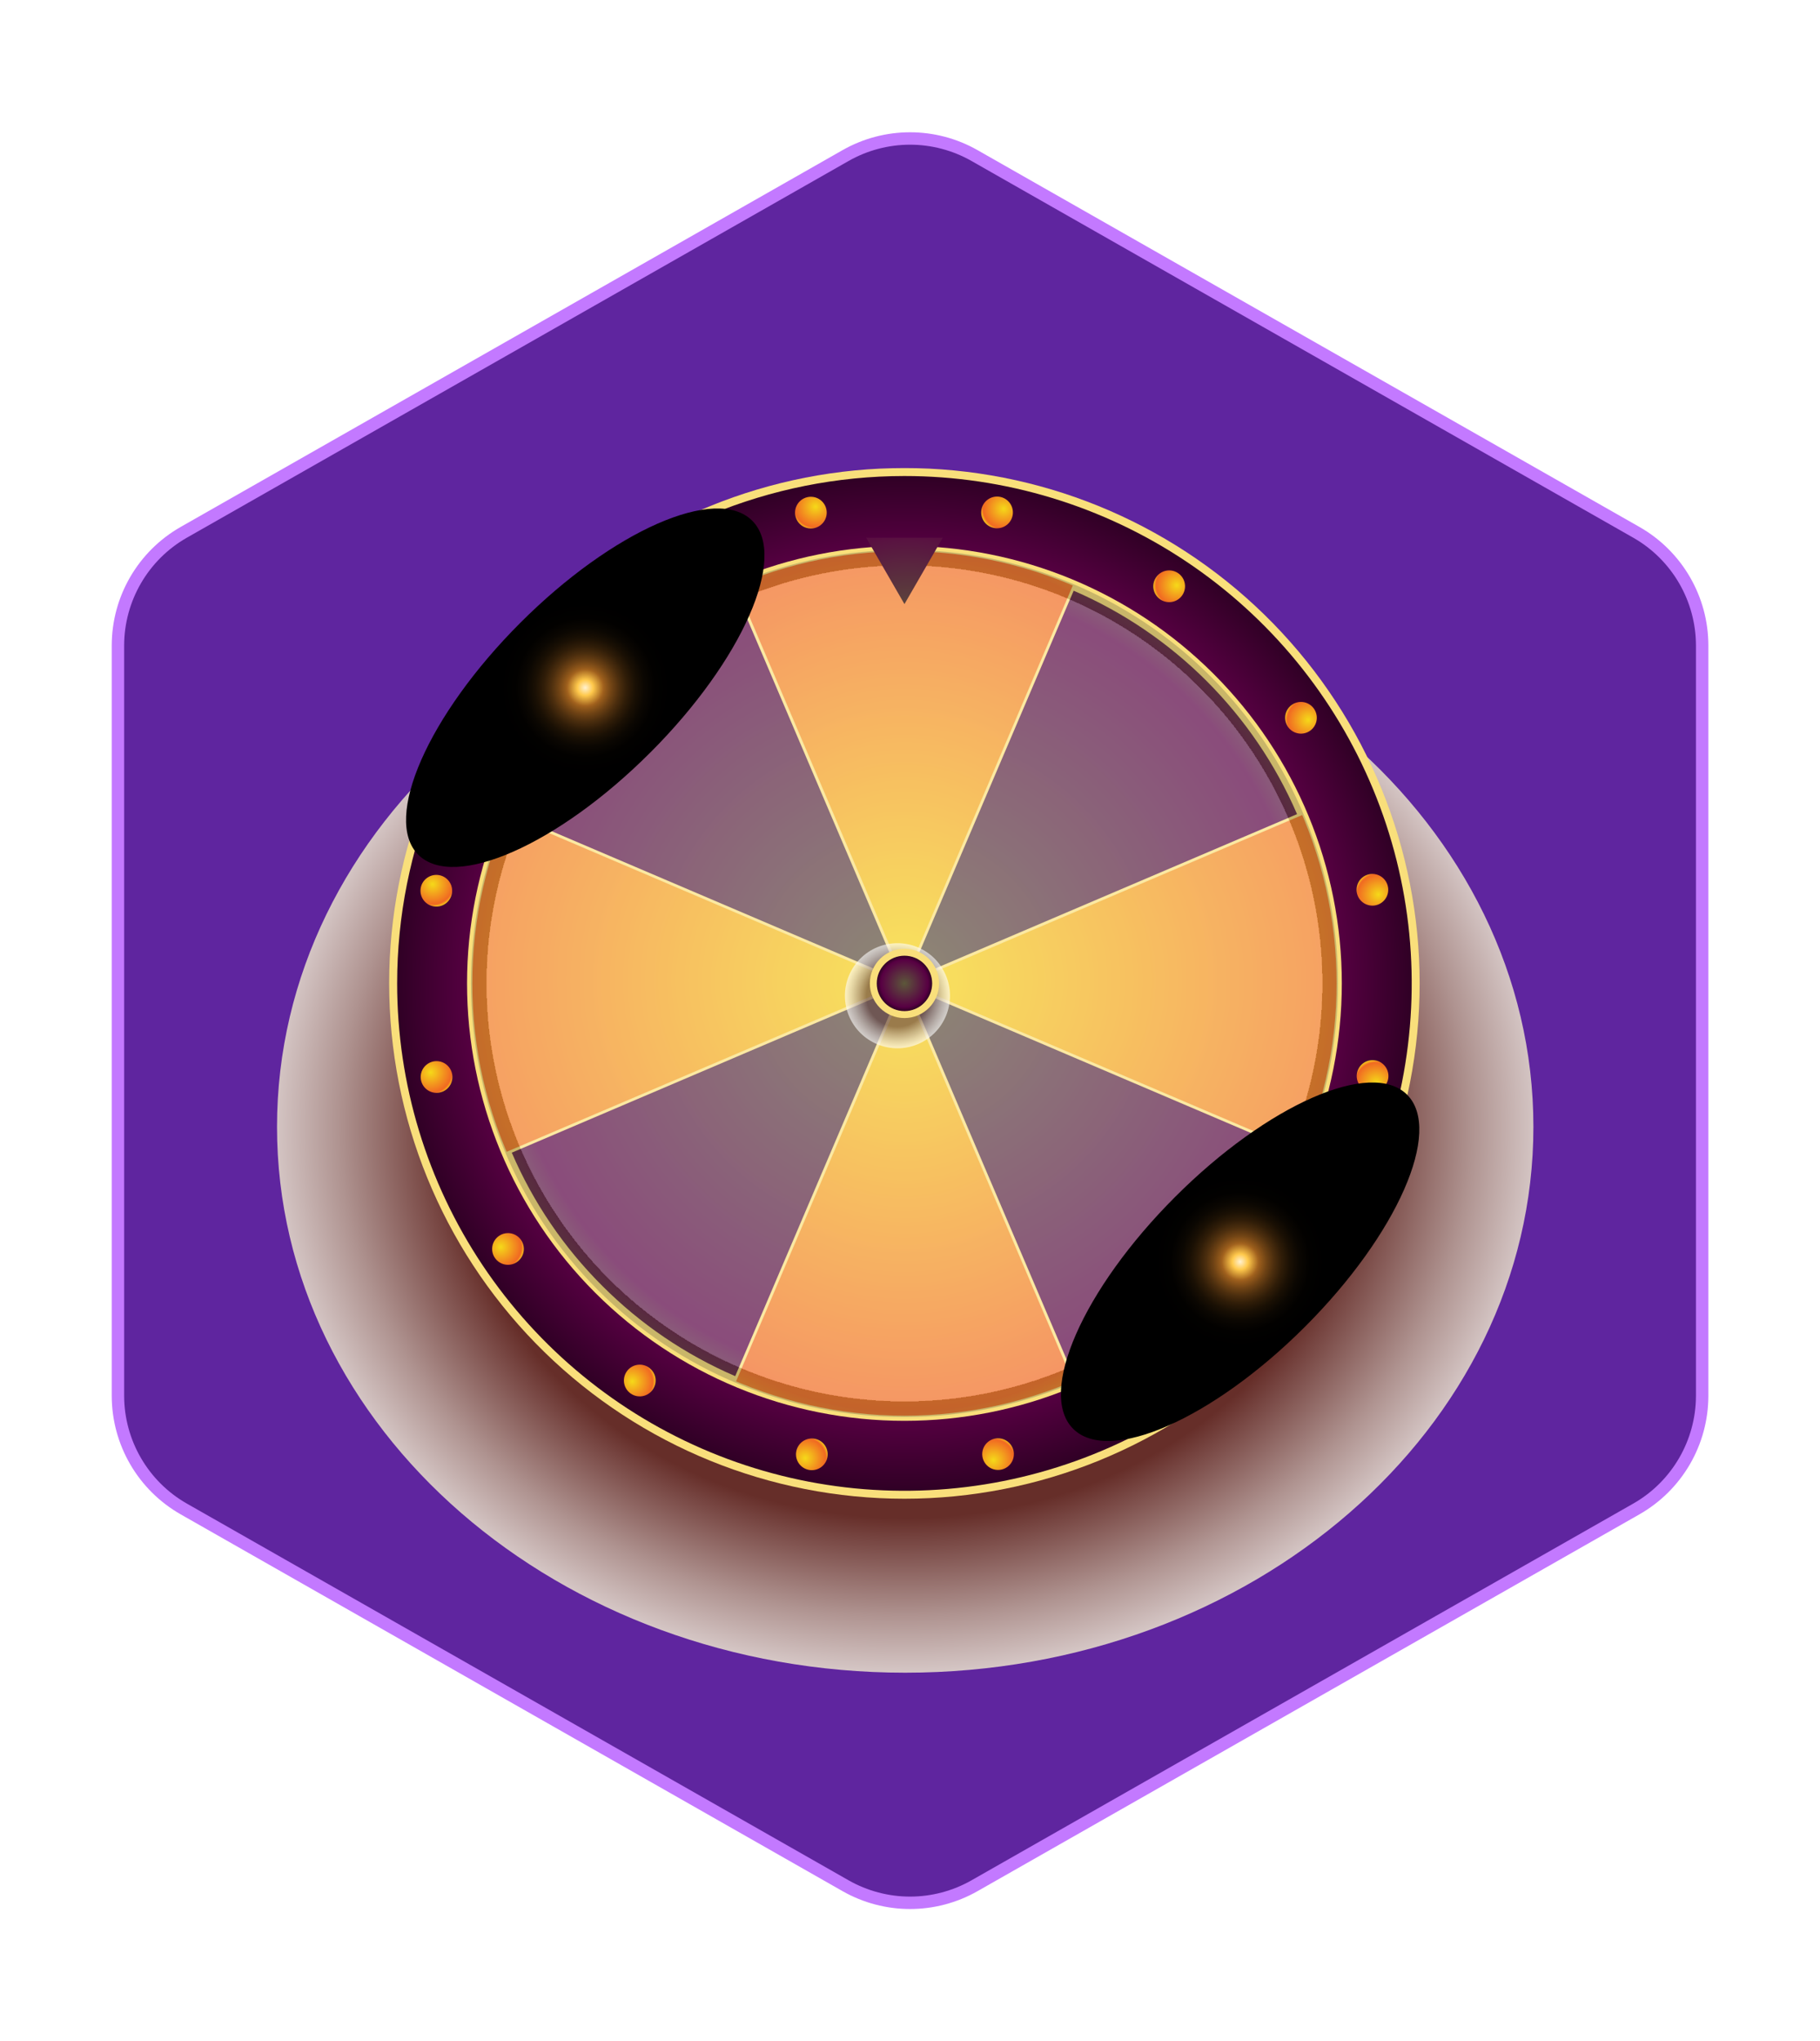 <svg xmlns="http://www.w3.org/2000/svg" xmlns:xlink="http://www.w3.org/1999/xlink" width="146.656" height="164.454" viewBox="0 0 146.656 164.454">
  <defs>
    <filter id="Polygon_13" x="0" y="0" width="146.656" height="164.454" filterUnits="userSpaceOnUse">
      <feOffset dy="3" input="SourceAlpha"/>
      <feGaussianBlur stdDeviation="3" result="blur"/>
      <feFlood flood-color="#4c0088"/>
      <feComposite operator="in" in2="blur"/>
      <feComposite in="SourceGraphic"/>
    </filter>
    <clipPath id="clip-path">
      <rect id="Rectangle_6850" data-name="Rectangle 6850" width="128.657" height="120.586" fill="none"/>
    </clipPath>
    <clipPath id="clip-path-2">
      <rect id="Rectangle_6849" data-name="Rectangle 6849" width="101.24" height="87.947" fill="none"/>
    </clipPath>
    <clipPath id="clip-path-3">
      <path id="Path_98132" data-name="Path 98132" d="M133.661,110.552c0,24.286-22.663,43.974-50.62,43.974s-50.62-19.688-50.62-43.974,22.663-43.974,50.62-43.974,50.62,19.688,50.62,43.974" transform="translate(-32.421 -66.578)" fill="none"/>
    </clipPath>
    <radialGradient id="radial-gradient" cx="0.5" cy="0.5" r="0.576" gradientUnits="objectBoundingBox">
      <stop offset="0" stop-color="#662e29"/>
      <stop offset="0.626" stop-color="#662e29"/>
      <stop offset="0.658" stop-color="#75433f"/>
      <stop offset="0.783" stop-color="#af9390"/>
      <stop offset="0.885" stop-color="#dacdcc"/>
      <stop offset="0.96" stop-color="#f4f1f1"/>
      <stop offset="1" stop-color="#fff"/>
    </radialGradient>
    <clipPath id="clip-path-4">
      <path id="Path_98133" data-name="Path 98133" d="M92.53,43.871a41.518,41.518,0,1,0,3.977,0c-.659-.031-1.321-.045-1.987-.045s-1.331.017-1.99.045" transform="translate(-53 -43.826)" fill="none"/>
    </clipPath>
    <linearGradient id="linear-gradient" x1="-0.041" y1="1.008" x2="-0.037" y2="1.008" gradientUnits="objectBoundingBox">
      <stop offset="0" stop-color="#f9df7b"/>
      <stop offset="0.204" stop-color="#b57e10"/>
      <stop offset="0.264" stop-color="#b78113"/>
      <stop offset="0.323" stop-color="#be8c1f"/>
      <stop offset="0.38" stop-color="#cb9d33"/>
      <stop offset="0.438" stop-color="#dcb64e"/>
      <stop offset="0.494" stop-color="#f2d671"/>
      <stop offset="0.508" stop-color="#f9df7b"/>
      <stop offset="0.519" stop-color="#fff3a6"/>
      <stop offset="0.593" stop-color="#f9df7b"/>
      <stop offset="0.843" stop-color="#b57e10"/>
      <stop offset="0.95" stop-color="#e5c35c"/>
      <stop offset="1" stop-color="#f9df7b"/>
    </linearGradient>
    <clipPath id="clip-path-5">
      <path id="Path_98134" data-name="Path 98134" d="M54.55,86.248A40.877,40.877,0,1,0,95.426,45.372,40.877,40.877,0,0,0,54.55,86.248" transform="translate(-54.55 -45.372)" fill="none"/>
    </clipPath>
    <radialGradient id="radial-gradient-2" cx="0.5" cy="0.5" r="0.5" gradientUnits="objectBoundingBox">
      <stop offset="0" stop-color="#5c573a"/>
      <stop offset="0.849" stop-color="#580043"/>
      <stop offset="1" stop-color="#300025"/>
    </radialGradient>
    <clipPath id="clip-path-6">
      <path id="Path_98135" data-name="Path 98135" d="M68.137,94.2a35.245,35.245,0,1,0,35.245-35.245A35.245,35.245,0,0,0,68.137,94.2" transform="translate(-68.137 -58.959)" fill="none"/>
    </clipPath>
    <linearGradient id="linear-gradient-2" x1="-0.137" y1="1.099" x2="-0.133" y2="1.099" xlink:href="#linear-gradient"/>
    <clipPath id="clip-path-7">
      <path id="Path_98136" data-name="Path 98136" d="M76.419,112.622a34.677,34.677,0,0,0,18.245,18.245l13.568-31.813ZM83.781,74.6a34.477,34.477,0,0,0-7.362,10.882l31.813,13.568L94.664,67.241A34.473,34.473,0,0,0,83.781,74.6m24.451,24.45L121.8,130.867a34.678,34.678,0,0,0,18.245-18.245L108.232,99.053l31.813-13.568A34.674,34.674,0,0,0,121.8,67.241Z" transform="translate(-76.419 -67.241)" fill="none"/>
    </clipPath>
    <radialGradient id="radial-gradient-3" cx="0.5" cy="0.5" r="0.594" gradientUnits="objectBoundingBox">
      <stop offset="0" stop-color="#5c573a"/>
      <stop offset="0.849" stop-color="#580043"/>
      <stop offset="1" stop-color="#5c573a"/>
    </radialGradient>
    <clipPath id="clip-path-8">
      <path id="Path_98137" data-name="Path 98137" d="M83.631,123.17a34.268,34.268,0,0,1-7.283-10.721L107.742,99.06l-13.39,31.393a34.264,34.264,0,0,1-10.721-7.283m24.606-24.11,31.393,13.389a34.551,34.551,0,0,1-18,18ZM76.348,85.175a34.549,34.549,0,0,1,18-18l13.39,31.393Zm45.278-18a34.548,34.548,0,0,1,18,18l-31.393,13.39ZM107.989,98.479,94.49,66.828l-.12.051A34.81,34.81,0,0,0,76.056,85.192l-.051.12,31.651,13.5L76,112.311l.051.12A34.8,34.8,0,0,0,94.37,130.744l.12.051,13.5-31.651,13.5,31.651.12-.051a34.8,34.8,0,0,0,18.314-18.313l.051-.12-31.651-13.5,31.531-13.448.12-.051-.051-.12a34.81,34.81,0,0,0-18.314-18.314l-.12-.051Z" transform="translate(-76.005 -66.828)" fill="none"/>
    </clipPath>
    <linearGradient id="linear-gradient-3" x1="-0.492" y1="1.433" x2="-0.486" y2="1.433" xlink:href="#linear-gradient"/>
    <clipPath id="clip-path-9">
      <path id="Path_98138" data-name="Path 98138" d="M184.989,109.187l-31.813,13.568,31.813,13.569q-.315.74-.666,1.468a34.656,34.656,0,0,0,0-30.072q.351.727.666,1.468" transform="translate(-153.176 -107.719)" fill="none"/>
    </clipPath>
    <radialGradient id="radial-gradient-4" cx="0.001" cy="0.492" r="1.349" gradientUnits="objectBoundingBox">
      <stop offset="0" stop-color="#f5d919"/>
      <stop offset="0.849" stop-color="#f16922"/>
      <stop offset="1" stop-color="#f5d919"/>
    </radialGradient>
    <clipPath id="clip-path-10">
      <path id="Path_98139" data-name="Path 98139" d="M69.746,122.755a34.442,34.442,0,0,0,3.432,15.036q-.351-.728-.666-1.468l31.813-13.569L72.512,109.187q.315-.74.666-1.468a34.442,34.442,0,0,0-3.432,15.036" transform="translate(-69.746 -107.719)" fill="none"/>
    </clipPath>
    <radialGradient id="radial-gradient-5" cx="1.001" cy="0.492" r="1.349" xlink:href="#radial-gradient-4"/>
    <clipPath id="clip-path-11">
      <path id="Path_98140" data-name="Path 98140" d="M116.9,64q.728-.351,1.468-.666l13.568,31.812L145.5,63.334q.74.315,1.468.666A34.656,34.656,0,0,0,116.9,64" transform="translate(-116.897 -60.568)" fill="none"/>
    </clipPath>
    <radialGradient id="radial-gradient-6" cx="0.5" cy="0.993" r="1.175" xlink:href="#radial-gradient-4"/>
    <clipPath id="clip-path-12">
      <path id="Path_98141" data-name="Path 98141" d="M118.364,175.81q-.74-.316-1.468-.667a34.653,34.653,0,0,0,30.072,0q-.727.352-1.468.667L131.933,144Z" transform="translate(-116.896 -143.997)" fill="none"/>
    </clipPath>
    <radialGradient id="radial-gradient-7" cx="0.5" cy="-0.007" r="1.174" xlink:href="#radial-gradient-4"/>
    <clipPath id="clip-path-13">
      <path id="Path_98142" data-name="Path 98142" d="M132.293,232.013a1.277,1.277,0,1,0,1.254-1.032,1.28,1.28,0,0,0-1.254,1.032" transform="translate(-132.268 -230.981)" fill="none"/>
    </clipPath>
    <radialGradient id="radial-gradient-8" cx="0.391" cy="0.354" r="0.6" xlink:href="#radial-gradient-4"/>
    <clipPath id="clip-path-14">
      <path id="Path_98143" data-name="Path 98143" d="M169.123,230.97a1.276,1.276,0,1,0,.253-.025,1.292,1.292,0,0,0-.253.025" transform="translate(-168.094 -230.945)" fill="none"/>
    </clipPath>
    <radialGradient id="radial-gradient-9" cx="0.361" cy="0.609" r="0.616" xlink:href="#radial-gradient-4"/>
    <clipPath id="clip-path-15">
      <path id="Path_98144" data-name="Path 98144" d="M99.565,64.835a1.279,1.279,0,1,0,.71-.216,1.28,1.28,0,0,0-.71.216" transform="translate(-98.997 -64.619)" fill="none"/>
    </clipPath>
    <radialGradient id="radial-gradient-10" cx="0.63" cy="0.378" r="0.501" xlink:href="#radial-gradient-4"/>
    <clipPath id="clip-path-16">
      <path id="Path_98145" data-name="Path 98145" d="M73.906,90.548a1.279,1.279,0,1,0,1.066-.57,1.279,1.279,0,0,0-1.066.57" transform="translate(-73.691 -89.978)" fill="none"/>
    </clipPath>
    <radialGradient id="radial-gradient-11" cx="0.638" cy="0.386" r="0.495" xlink:href="#radial-gradient-4"/>
    <clipPath id="clip-path-17">
      <path id="Path_98146" data-name="Path 98146" d="M60.04,124.122a1.277,1.277,0,1,0,1.254-1.032,1.28,1.28,0,0,0-1.254,1.032" transform="translate(-60.016 -123.09)" fill="none"/>
    </clipPath>
    <radialGradient id="radial-gradient-12" cx="0.664" cy="0.373" r="0.6" xlink:href="#radial-gradient-4"/>
    <clipPath id="clip-path-18">
      <path id="Path_98147" data-name="Path 98147" d="M61.082,158.941a1.279,1.279,0,1,0,.252-.025,1.28,1.28,0,0,0-.252.025" transform="translate(-60.053 -158.916)" fill="none"/>
    </clipPath>
    <radialGradient id="radial-gradient-13" cx="0.38" cy="0.336" r="0.616" xlink:href="#radial-gradient-4"/>
    <clipPath id="clip-path-19">
      <path id="Path_98148" data-name="Path 98148" d="M74.366,192.217a1.278,1.278,0,1,0,.71-.217,1.28,1.28,0,0,0-.71.217" transform="translate(-73.798 -192)" fill="none"/>
    </clipPath>
    <radialGradient id="radial-gradient-14" cx="0.411" cy="0.362" r="0.501" xlink:href="#radial-gradient-4"/>
    <clipPath id="clip-path-20">
      <path id="Path_98149" data-name="Path 98149" d="M99.371,217.876a1.279,1.279,0,1,0,1.066-.57,1.279,1.279,0,0,0-1.066.57" transform="translate(-99.156 -217.306)" fill="none"/>
    </clipPath>
    <radialGradient id="radial-gradient-15" cx="0.416" cy="0.37" r="0.495" xlink:href="#radial-gradient-4"/>
    <clipPath id="clip-path-21">
      <path id="Path_98150" data-name="Path 98150" d="M201.747,217.416a1.277,1.277,0,1,0,.711-.217,1.279,1.279,0,0,0-.711.217" transform="translate(-201.179 -217.199)" fill="none"/>
    </clipPath>
    <radialGradient id="radial-gradient-16" cx="0.395" cy="0.584" r="0.501" xlink:href="#radial-gradient-4"/>
    <clipPath id="clip-path-22">
      <path id="Path_98151" data-name="Path 98151" d="M226.7,192.411a1.279,1.279,0,1,0,1.066-.57,1.28,1.28,0,0,0-1.066.57" transform="translate(-226.484 -191.841)" fill="none"/>
    </clipPath>
    <radialGradient id="radial-gradient-17" cx="0.4" cy="0.589" r="0.495" xlink:href="#radial-gradient-4"/>
    <clipPath id="clip-path-23">
      <path id="Path_98152" data-name="Path 98152" d="M240.185,159.76a1.278,1.278,0,1,0,1.253-1.032,1.279,1.279,0,0,0-1.253,1.032" transform="translate(-240.16 -158.728)" fill="none"/>
    </clipPath>
    <radialGradient id="radial-gradient-18" cx="0.371" cy="0.62" r="0.6" xlink:href="#radial-gradient-4"/>
    <clipPath id="clip-path-24">
      <path id="Path_98153" data-name="Path 98153" d="M241.151,122.927a1.278,1.278,0,1,0,.253-.025,1.28,1.28,0,0,0-.253.025" transform="translate(-240.122 -122.902)" fill="none"/>
    </clipPath>
    <radialGradient id="radial-gradient-19" cx="0.627" cy="0.629" r="0.616" xlink:href="#radial-gradient-4"/>
    <clipPath id="clip-path-25">
      <path id="Path_98154" data-name="Path 98154" d="M226.946,90.035a1.278,1.278,0,1,0,.711-.217,1.279,1.279,0,0,0-.711.217" transform="translate(-226.378 -89.818)" fill="none"/>
    </clipPath>
    <radialGradient id="radial-gradient-20" cx="0.614" cy="0.6" r="0.501" xlink:href="#radial-gradient-4"/>
    <clipPath id="clip-path-26">
      <path id="Path_98155" data-name="Path 98155" d="M201.235,65.083a1.28,1.28,0,1,0,1.066-.57,1.279,1.279,0,0,0-1.066.57" transform="translate(-201.02 -64.513)" fill="none"/>
    </clipPath>
    <radialGradient id="radial-gradient-21" cx="0.622" cy="0.605" r="0.495" xlink:href="#radial-gradient-4"/>
    <clipPath id="clip-path-27">
      <path id="Path_98156" data-name="Path 98156" d="M167.931,51.87a1.278,1.278,0,1,0,1.254-1.032,1.279,1.279,0,0,0-1.254,1.032" transform="translate(-167.907 -50.838)" fill="none"/>
    </clipPath>
    <radialGradient id="radial-gradient-22" cx="0.644" cy="0.639" r="0.6" xlink:href="#radial-gradient-4"/>
    <clipPath id="clip-path-28">
      <path id="Path_98157" data-name="Path 98157" d="M133.11,50.9a1.278,1.278,0,1,0,.252-.025,1.279,1.279,0,0,0-.252.025" transform="translate(-132.082 -50.874)" fill="none"/>
    </clipPath>
    <radialGradient id="radial-gradient-23" cx="0.645" cy="0.356" r="0.616" xlink:href="#radial-gradient-4"/>
    <clipPath id="clip-path-30">
      <rect id="Rectangle_6877" data-name="Rectangle 6877" width="69.864" height="69.864" fill="none"/>
    </clipPath>
    <clipPath id="clip-path-31">
      <path id="Path_98158" data-name="Path 98158" d="M139.61,95.5a34.932,34.932,0,1,1-34.932-34.932A34.932,34.932,0,0,1,139.61,95.5" transform="translate(-69.746 -60.568)" fill="none"/>
    </clipPath>
    <radialGradient id="radial-gradient-24" cx="0.5" cy="0.5" r="0.525" gradientUnits="objectBoundingBox">
      <stop offset="0" stop-color="#fff"/>
      <stop offset="0.916" stop-color="#fff"/>
      <stop offset="0.916" stop-color="#fcfcfc"/>
      <stop offset="0.917" stop-color="#f5f4f3"/>
      <stop offset="0.917" stop-color="#e8e7e3"/>
      <stop offset="0.917" stop-color="#d6d4cd"/>
      <stop offset="0.918" stop-color="#bebcb1"/>
      <stop offset="0.918" stop-color="#a19f8e"/>
      <stop offset="0.918" stop-color="#807c65"/>
      <stop offset="0.918" stop-color="#5c573a"/>
      <stop offset="1" stop-color="#4d4d4d"/>
    </radialGradient>
    <clipPath id="clip-path-32">
      <path id="Path_98159" data-name="Path 98159" d="M145.724,58.209l3.088,5.349,3.089-5.349Z" transform="translate(-145.724 -58.209)" fill="none"/>
    </clipPath>
    <radialGradient id="radial-gradient-25" cx="0.543" cy="1.4" r="2.063" xlink:href="#radial-gradient-2"/>
    <clipPath id="clip-path-34">
      <rect id="Rectangle_6881" data-name="Rectangle 6881" width="8.467" height="8.467" fill="none"/>
    </clipPath>
    <clipPath id="clip-path-35">
      <path id="Path_98160" data-name="Path 98160" d="M150.181,140.5a4.233,4.233,0,1,1-4.233-4.233,4.234,4.234,0,0,1,4.233,4.233" transform="translate(-141.714 -136.271)" fill="none"/>
    </clipPath>
    <radialGradient id="radial-gradient-26" cx="0.5" cy="0.5" r="0.5" gradientUnits="objectBoundingBox">
      <stop offset="0" stop-color="#5b3a3d"/>
      <stop offset="0.586" stop-color="#5b3a3d"/>
      <stop offset="0.594" stop-color="#5f3e41"/>
      <stop offset="0.742" stop-color="#a29092"/>
      <stop offset="0.864" stop-color="#d4cccc"/>
      <stop offset="0.953" stop-color="#f3f0f1"/>
      <stop offset="1" stop-color="#fff"/>
    </radialGradient>
    <clipPath id="clip-path-36">
      <path id="Path_98161" data-name="Path 98161" d="M146.442,140.055a2.791,2.791,0,1,0,2.791-2.791,2.791,2.791,0,0,0-2.791,2.791" transform="translate(-146.442 -137.264)" fill="none"/>
    </clipPath>
    <linearGradient id="linear-gradient-4" x1="-7.542" y1="8.06" x2="-7.49" y2="8.06" xlink:href="#linear-gradient"/>
    <clipPath id="clip-path-37">
      <path id="Path_98162" data-name="Path 98162" d="M147.793,140.845a2.231,2.231,0,1,0,2.231-2.231,2.231,2.231,0,0,0-2.231,2.231" transform="translate(-147.793 -138.614)" fill="none"/>
    </clipPath>
    <clipPath id="clip-path-39">
      <rect id="Rectangle_6886" data-name="Rectangle 6886" width="28.882" height="28.882" fill="none"/>
    </clipPath>
    <clipPath id="clip-path-40">
      <path id="Path_98163" data-name="Path 98163" d="M76.925,72.284c-7.432,7.431-15.8,11.114-18.687,8.225s.793-11.256,8.225-18.687S82.26,50.708,85.15,53.6s-.793,11.256-8.225,18.687" transform="translate(-57.253 -52.612)" fill="none"/>
    </clipPath>
    <radialGradient id="radial-gradient-28" cx="0.5" cy="0.5" r="0.16" gradientUnits="objectBoundingBox">
      <stop offset="0" stop-color="#fff1d1"/>
      <stop offset="0.086" stop-color="#ffc94c"/>
      <stop offset="0.199" stop-color="#a2621e"/>
      <stop offset="0.219" stop-color="#955a1b"/>
      <stop offset="0.293" stop-color="#6e4214"/>
      <stop offset="0.372" stop-color="#4c2e0e"/>
      <stop offset="0.456" stop-color="#301d08"/>
      <stop offset="0.547" stop-color="#1a1004"/>
      <stop offset="0.646" stop-color="#0b0702"/>
      <stop offset="0.762" stop-color="#020100"/>
      <stop offset="0.935"/>
      <stop offset="1"/>
    </radialGradient>
    <clipPath id="clip-path-42">
      <path id="Path_98164" data-name="Path 98164" d="M202.955,182.739c-7.432,7.432-15.8,11.114-18.687,8.225s.793-11.256,8.225-18.687,15.8-11.114,18.687-8.225-.793,11.256-8.225,18.687" transform="translate(-183.283 -163.067)" fill="none"/>
    </clipPath>
  </defs>
  <g id="Group_55590" data-name="Group 55590" transform="translate(-22.001 -128.7)">
    <g id="Group_954" data-name="Group 954" transform="translate(-1.916 386.232)">
      <g id="Group_940" data-name="Group 940" transform="translate(32.917 -251.532)">
        <g transform="matrix(1, 0, 0, 1, -9, -6)" filter="url(#Polygon_13)">
          <g id="Polygon_13-2" data-name="Polygon 13" transform="translate(137.66 6) rotate(90)" fill="#5f259f">
            <path d="M 103.444 128.156 L 43.01 128.156 C 39.244 128.156 35.747 126.123 33.884 122.85 L 3.532 69.522 C 2.632 67.942 2.157 66.146 2.157 64.328 C 2.157 62.51 2.632 60.714 3.532 59.134 L 33.884 5.806 C 35.747 2.533 39.244 0.5 43.01 0.5 L 103.444 0.5 C 107.21 0.5 110.707 2.533 112.57 5.806 L 142.922 59.134 C 143.822 60.714 144.297 62.51 144.297 64.328 C 144.297 66.146 143.822 67.942 142.922 69.522 L 112.57 122.85 C 110.707 126.123 107.21 128.156 103.444 128.156 Z" stroke="none"/>
            <path d="M 43.01 1 C 39.423 1 36.093 2.936 34.319 6.053 L 3.966 59.381 C 3.11 60.886 2.657 62.597 2.657 64.328 C 2.657 66.059 3.11 67.77 3.966 69.275 L 34.319 122.602 C 36.093 125.72 39.423 127.656 43.01 127.656 L 103.444 127.656 C 107.031 127.656 110.361 125.72 112.135 122.602 L 142.488 69.275 C 143.344 67.77 143.797 66.059 143.797 64.328 C 143.797 62.597 143.344 60.886 142.488 59.381 L 112.135 6.053 C 110.361 2.936 107.031 1 103.444 1 L 43.01 1 M 43.01 -1.52587890625e-05 L 103.444 -1.52587890625e-05 C 107.398 -1.52587890625e-05 111.048 2.122 113.004 5.559 L 143.357 58.887 C 145.277 62.26 145.277 66.396 143.357 69.769 L 113.004 123.097 C 111.048 126.534 107.398 128.656 103.444 128.656 L 43.01 128.656 C 39.055 128.656 35.406 126.534 33.45 123.097 L 3.097 69.769 C 1.177 66.396 1.177 62.26 3.097 58.887 L 33.45 5.559 C 35.406 2.122 39.055 -1.52587890625e-05 43.01 -1.52587890625e-05 Z" stroke="none" fill="#c379ff"/>
          </g>
        </g>
      </g>
    </g>
    <g id="Group_51951" data-name="Group 51951" transform="translate(-3481.547 -101.365)">
      <g id="Group_27711" data-name="Group 27711" transform="translate(3512.295 249)">
        <g id="Group_27710" data-name="Group 27710" clip-path="url(#clip-path)">
          <g id="Group_27709" data-name="Group 27709" transform="translate(13.575 27.876)" style="mix-blend-mode: multiply;isolation: isolate">
            <g id="Group_27708" data-name="Group 27708">
              <g id="Group_27707" data-name="Group 27707" clip-path="url(#clip-path-2)">
                <g id="Group_27706" data-name="Group 27706" transform="translate(0)">
                  <g id="Group_27705" data-name="Group 27705" clip-path="url(#clip-path-3)">
                    <rect id="Rectangle_6848" data-name="Rectangle 6848" width="101.24" height="87.947" transform="translate(0 0)" fill="url(#radial-gradient)"/>
                  </g>
                </g>
              </g>
            </g>
          </g>
        </g>
      </g>
      <g id="Group_27713" data-name="Group 27713" transform="translate(3534.907 267.775)">
        <g id="Group_27712" data-name="Group 27712" transform="translate(0 0)" clip-path="url(#clip-path-4)">
          <rect id="Rectangle_6851" data-name="Rectangle 6851" width="117.432" height="117.432" transform="translate(-41.518 41.518) rotate(-45)" fill="url(#linear-gradient)"/>
        </g>
      </g>
      <g id="Group_27715" data-name="Group 27715" transform="translate(3535.55 268.415)">
        <g id="Group_27714" data-name="Group 27714" transform="translate(0 0)" clip-path="url(#clip-path-5)">
          <rect id="Rectangle_6852" data-name="Rectangle 6852" width="81.753" height="81.753" transform="translate(0 0)" fill="url(#radial-gradient-2)"/>
        </g>
      </g>
      <g id="Group_27717" data-name="Group 27717" transform="translate(3541.182 274.047)">
        <g id="Group_27716" data-name="Group 27716" transform="translate(0 0)" clip-path="url(#clip-path-6)">
          <rect id="Rectangle_6853" data-name="Rectangle 6853" width="99.689" height="99.689" transform="translate(-35.245 35.245) rotate(-45)" fill="url(#linear-gradient-2)"/>
        </g>
      </g>
      <g id="Group_27719" data-name="Group 27719" transform="translate(3544.615 277.479)">
        <g id="Group_27718" data-name="Group 27718" transform="translate(0)" clip-path="url(#clip-path-7)">
          <rect id="Rectangle_6854" data-name="Rectangle 6854" width="63.626" height="63.626" transform="translate(0)" fill="url(#radial-gradient-3)"/>
        </g>
      </g>
      <g id="Group_27721" data-name="Group 27721" transform="translate(3544.444 277.308)">
        <g id="Group_27720" data-name="Group 27720" transform="translate(0 0)" clip-path="url(#clip-path-8)">
          <rect id="Rectangle_6855" data-name="Rectangle 6855" width="63.969" height="63.968" transform="translate(0 0)" fill="url(#linear-gradient-3)"/>
        </g>
      </g>
      <g id="Group_27723" data-name="Group 27723" transform="translate(3576.672 294.256)">
        <g id="Group_27722" data-name="Group 27722" transform="translate(0 0)" clip-path="url(#clip-path-9)">
          <rect id="Rectangle_6856" data-name="Rectangle 6856" width="34.578" height="30.072" transform="translate(0 0)" fill="url(#radial-gradient-4)"/>
        </g>
      </g>
      <g id="Group_27725" data-name="Group 27725" transform="translate(3541.608 294.256)">
        <g id="Group_27724" data-name="Group 27724" transform="translate(0 0)" clip-path="url(#clip-path-10)">
          <rect id="Rectangle_6857" data-name="Rectangle 6857" width="34.578" height="30.072" transform="translate(0 0)" fill="url(#radial-gradient-5)"/>
        </g>
      </g>
      <g id="Group_27727" data-name="Group 27727" transform="translate(3561.393 274.465)">
        <g id="Group_27726" data-name="Group 27726" transform="translate(0 0)" clip-path="url(#clip-path-11)">
          <rect id="Rectangle_6858" data-name="Rectangle 6858" width="30.072" height="34.578" transform="translate(0 0)" fill="url(#radial-gradient-6)"/>
        </g>
      </g>
      <g id="Group_27729" data-name="Group 27729" transform="translate(3561.393 309.541)">
        <g id="Group_27728" data-name="Group 27728" clip-path="url(#clip-path-12)">
          <rect id="Rectangle_6859" data-name="Rectangle 6859" width="30.072" height="34.578" transform="translate(0)" fill="url(#radial-gradient-7)"/>
        </g>
      </g>
      <g id="Group_27731" data-name="Group 27731" transform="translate(3567.687 345.954)">
        <g id="Group_27730" data-name="Group 27730" transform="translate(0 0)" clip-path="url(#clip-path-13)">
          <rect id="Rectangle_6860" data-name="Rectangle 6860" width="3.162" height="3.251" transform="matrix(0.194, -0.981, 0.981, 0.194, -0.622, 2.572)" fill="url(#radial-gradient-8)"/>
        </g>
      </g>
      <g id="Group_27733" data-name="Group 27733" transform="translate(3582.691 345.939)">
        <g id="Group_27732" data-name="Group 27732" transform="translate(0)" clip-path="url(#clip-path-14)">
          <rect id="Rectangle_6861" data-name="Rectangle 6861" width="3.257" height="3.168" transform="translate(-0.628 0.103) rotate(-11.309)" fill="url(#radial-gradient-9)"/>
        </g>
      </g>
      <g id="Group_27735" data-name="Group 27735" transform="translate(3553.754 276.062)">
        <g id="Group_27734" data-name="Group 27734" transform="translate(0 0)" clip-path="url(#clip-path-15)">
          <rect id="Rectangle_6862" data-name="Rectangle 6862" width="3.942" height="3.894" transform="translate(-1.442 0.847) rotate(-33.808)" fill="url(#radial-gradient-10)"/>
        </g>
      </g>
      <g id="Group_27737" data-name="Group 27737" transform="translate(3543.156 286.682)">
        <g id="Group_27736" data-name="Group 27736" transform="translate(0)" clip-path="url(#clip-path-16)">
          <rect id="Rectangle_6863" data-name="Rectangle 6863" width="3.893" height="3.942" transform="translate(-1.44 1.895) rotate(-56.308)" fill="url(#radial-gradient-11)"/>
        </g>
      </g>
      <g id="Group_27739" data-name="Group 27739" transform="translate(3537.429 300.549)">
        <g id="Group_27738" data-name="Group 27738" transform="translate(0)" clip-path="url(#clip-path-17)">
          <rect id="Rectangle_6864" data-name="Rectangle 6864" width="3.162" height="3.25" transform="translate(-0.621 2.572) rotate(-78.808)" fill="url(#radial-gradient-12)"/>
        </g>
      </g>
      <g id="Group_27741" data-name="Group 27741" transform="translate(3537.444 315.553)">
        <g id="Group_27740" data-name="Group 27740" transform="translate(0 0)" clip-path="url(#clip-path-18)">
          <rect id="Rectangle_6865" data-name="Rectangle 6865" width="3.257" height="3.168" transform="matrix(0.981, -0.196, 0.196, 0.981, -0.627, 0.103)" fill="url(#radial-gradient-13)"/>
        </g>
      </g>
      <g id="Group_27743" data-name="Group 27743" transform="translate(3543.201 329.408)">
        <g id="Group_27742" data-name="Group 27742" transform="translate(0)" clip-path="url(#clip-path-19)">
          <rect id="Rectangle_6866" data-name="Rectangle 6866" width="3.943" height="3.894" transform="translate(-1.442 0.847) rotate(-33.808)" fill="url(#radial-gradient-14)"/>
        </g>
      </g>
      <g id="Group_27745" data-name="Group 27745" transform="translate(3553.821 340.006)">
        <g id="Group_27744" data-name="Group 27744" transform="translate(0 0)" clip-path="url(#clip-path-20)">
          <rect id="Rectangle_6867" data-name="Rectangle 6867" width="3.893" height="3.942" transform="matrix(0.555, -0.832, 0.832, 0.555, -1.44, 1.894)" fill="url(#radial-gradient-15)"/>
        </g>
      </g>
      <g id="Group_27747" data-name="Group 27747" transform="translate(3596.547 339.962)">
        <g id="Group_27746" data-name="Group 27746" clip-path="url(#clip-path-21)">
          <rect id="Rectangle_6868" data-name="Rectangle 6868" width="3.943" height="3.894" transform="translate(-1.442 0.847) rotate(-33.808)" fill="url(#radial-gradient-16)"/>
        </g>
      </g>
      <g id="Group_27749" data-name="Group 27749" transform="translate(3607.144 329.342)">
        <g id="Group_27748" data-name="Group 27748" clip-path="url(#clip-path-22)">
          <rect id="Rectangle_6869" data-name="Rectangle 6869" width="3.893" height="3.942" transform="matrix(0.555, -0.832, 0.832, 0.555, -1.44, 1.895)" fill="url(#radial-gradient-17)"/>
        </g>
      </g>
      <g id="Group_27751" data-name="Group 27751" transform="translate(3612.871 315.474)">
        <g id="Group_27750" data-name="Group 27750" transform="translate(0 0)" clip-path="url(#clip-path-23)">
          <rect id="Rectangle_6870" data-name="Rectangle 6870" width="3.162" height="3.251" transform="matrix(0.194, -0.981, 0.981, 0.194, -0.622, 2.572)" fill="url(#radial-gradient-18)"/>
        </g>
      </g>
      <g id="Group_27753" data-name="Group 27753" transform="translate(3612.855 300.471)">
        <g id="Group_27752" data-name="Group 27752" transform="translate(0)" clip-path="url(#clip-path-24)">
          <rect id="Rectangle_6871" data-name="Rectangle 6871" width="3.257" height="3.168" transform="translate(-0.628 0.103) rotate(-11.309)" fill="url(#radial-gradient-19)"/>
        </g>
      </g>
      <g id="Group_27755" data-name="Group 27755" transform="translate(3607.099 286.615)">
        <g id="Group_27754" data-name="Group 27754" transform="translate(0 0)" clip-path="url(#clip-path-25)">
          <rect id="Rectangle_6872" data-name="Rectangle 6872" width="3.943" height="3.895" transform="translate(-1.442 0.847) rotate(-33.808)" fill="url(#radial-gradient-20)"/>
        </g>
      </g>
      <g id="Group_27757" data-name="Group 27757" transform="translate(3596.48 276.018)">
        <g id="Group_27756" data-name="Group 27756" transform="translate(0 0)" clip-path="url(#clip-path-26)">
          <rect id="Rectangle_6873" data-name="Rectangle 6873" width="3.892" height="3.941" transform="matrix(0.555, -0.832, 0.832, 0.555, -1.439, 1.894)" fill="url(#radial-gradient-21)"/>
        </g>
      </g>
      <g id="Group_27759" data-name="Group 27759" transform="translate(3582.612 270.07)">
        <g id="Group_27758" data-name="Group 27758" transform="translate(0)" clip-path="url(#clip-path-27)">
          <rect id="Rectangle_6874" data-name="Rectangle 6874" width="3.162" height="3.25" transform="translate(-0.621 2.571) rotate(-78.808)" fill="url(#radial-gradient-22)"/>
        </g>
      </g>
      <g id="Group_27761" data-name="Group 27761" transform="translate(3567.609 270.085)">
        <g id="Group_27760" data-name="Group 27760" transform="translate(0 0)" clip-path="url(#clip-path-28)">
          <rect id="Rectangle_6875" data-name="Rectangle 6875" width="3.257" height="3.168" transform="translate(-0.628 0.103) rotate(-11.309)" fill="url(#radial-gradient-23)"/>
        </g>
      </g>
      <g id="Group_27768" data-name="Group 27768" transform="translate(3512.295 249)">
        <g id="Group_27767" data-name="Group 27767" clip-path="url(#clip-path)">
          <g id="Group_27766" data-name="Group 27766" transform="translate(29.203 25.36)" opacity="0.3" style="mix-blend-mode: color-burn;isolation: isolate">
            <g id="Group_27765" data-name="Group 27765">
              <g id="Group_27764" data-name="Group 27764" clip-path="url(#clip-path-30)">
                <g id="Group_27763" data-name="Group 27763" transform="translate(0 0)">
                  <g id="Group_27762" data-name="Group 27762" clip-path="url(#clip-path-31)">
                    <rect id="Rectangle_6876" data-name="Rectangle 6876" width="69.864" height="69.864" transform="translate(0 0)" fill="url(#radial-gradient-24)"/>
                  </g>
                </g>
              </g>
            </g>
          </g>
        </g>
      </g>
      <g id="Group_27770" data-name="Group 27770" transform="translate(3573.341 273.384)">
        <g id="Group_27769" data-name="Group 27769" transform="translate(0)" clip-path="url(#clip-path-32)">
          <rect id="Rectangle_6879" data-name="Rectangle 6879" width="6.177" height="5.349" transform="translate(0 0)" fill="url(#radial-gradient-25)"/>
        </g>
      </g>
      <g id="Group_27777" data-name="Group 27777" transform="translate(3512.295 249)">
        <g id="Group_27776" data-name="Group 27776" clip-path="url(#clip-path)">
          <g id="Group_27775" data-name="Group 27775" transform="translate(59.336 57.057)" opacity="0.6" style="mix-blend-mode: multiply;isolation: isolate">
            <g id="Group_27774" data-name="Group 27774">
              <g id="Group_27773" data-name="Group 27773" clip-path="url(#clip-path-34)">
                <g id="Group_27772" data-name="Group 27772">
                  <g id="Group_27771" data-name="Group 27771" clip-path="url(#clip-path-35)">
                    <rect id="Rectangle_6880" data-name="Rectangle 6880" width="8.467" height="8.467" transform="translate(0)" fill="url(#radial-gradient-26)"/>
                  </g>
                </g>
              </g>
            </g>
          </g>
        </g>
      </g>
      <g id="Group_27779" data-name="Group 27779" transform="translate(3573.639 306.501)">
        <g id="Group_27778" data-name="Group 27778" transform="translate(0)" clip-path="url(#clip-path-36)">
          <rect id="Rectangle_6883" data-name="Rectangle 6883" width="7.894" height="7.894" transform="translate(-2.791 2.791) rotate(-45)" fill="url(#linear-gradient-4)"/>
        </g>
      </g>
      <g id="Group_27781" data-name="Group 27781" transform="translate(3574.199 307.061)">
        <g id="Group_27780" data-name="Group 27780" transform="translate(0)" clip-path="url(#clip-path-37)">
          <rect id="Rectangle_6884" data-name="Rectangle 6884" width="4.462" height="4.462" fill="url(#radial-gradient-2)"/>
        </g>
      </g>
      <g id="Group_27793" data-name="Group 27793" transform="translate(3512.295 249)">
        <g id="Group_27792" data-name="Group 27792" clip-path="url(#clip-path)">
          <g id="Group_27786" data-name="Group 27786" transform="translate(23.972 22.029)" style="mix-blend-mode: screen;isolation: isolate">
            <g id="Group_27785" data-name="Group 27785">
              <g id="Group_27784" data-name="Group 27784" clip-path="url(#clip-path-39)">
                <g id="Group_27783" data-name="Group 27783" transform="translate(0 0)">
                  <g id="Group_27782" data-name="Group 27782" clip-path="url(#clip-path-40)">
                    <rect id="Rectangle_6885" data-name="Rectangle 6885" width="46.231" height="46.231" transform="translate(-18.249 14.441) rotate(-45)" fill="url(#radial-gradient-28)"/>
                  </g>
                </g>
              </g>
            </g>
          </g>
          <g id="Group_27791" data-name="Group 27791" transform="translate(76.741 68.276)" style="mix-blend-mode: screen;isolation: isolate">
            <g id="Group_27790" data-name="Group 27790">
              <g id="Group_27789" data-name="Group 27789" clip-path="url(#clip-path-39)">
                <g id="Group_27788" data-name="Group 27788" transform="translate(0 0)">
                  <g id="Group_27787" data-name="Group 27787" clip-path="url(#clip-path-42)">
                    <rect id="Rectangle_6887" data-name="Rectangle 6887" width="46.231" height="46.231" transform="translate(-18.249 14.441) rotate(-45)" fill="url(#radial-gradient-28)"/>
                  </g>
                </g>
              </g>
            </g>
          </g>
        </g>
      </g>
      <rect id="Rectangle_6890" data-name="Rectangle 6890" width="128.657" height="120.586" transform="translate(3512.295 249)" fill="none"/>
    </g>
  </g>
</svg>
